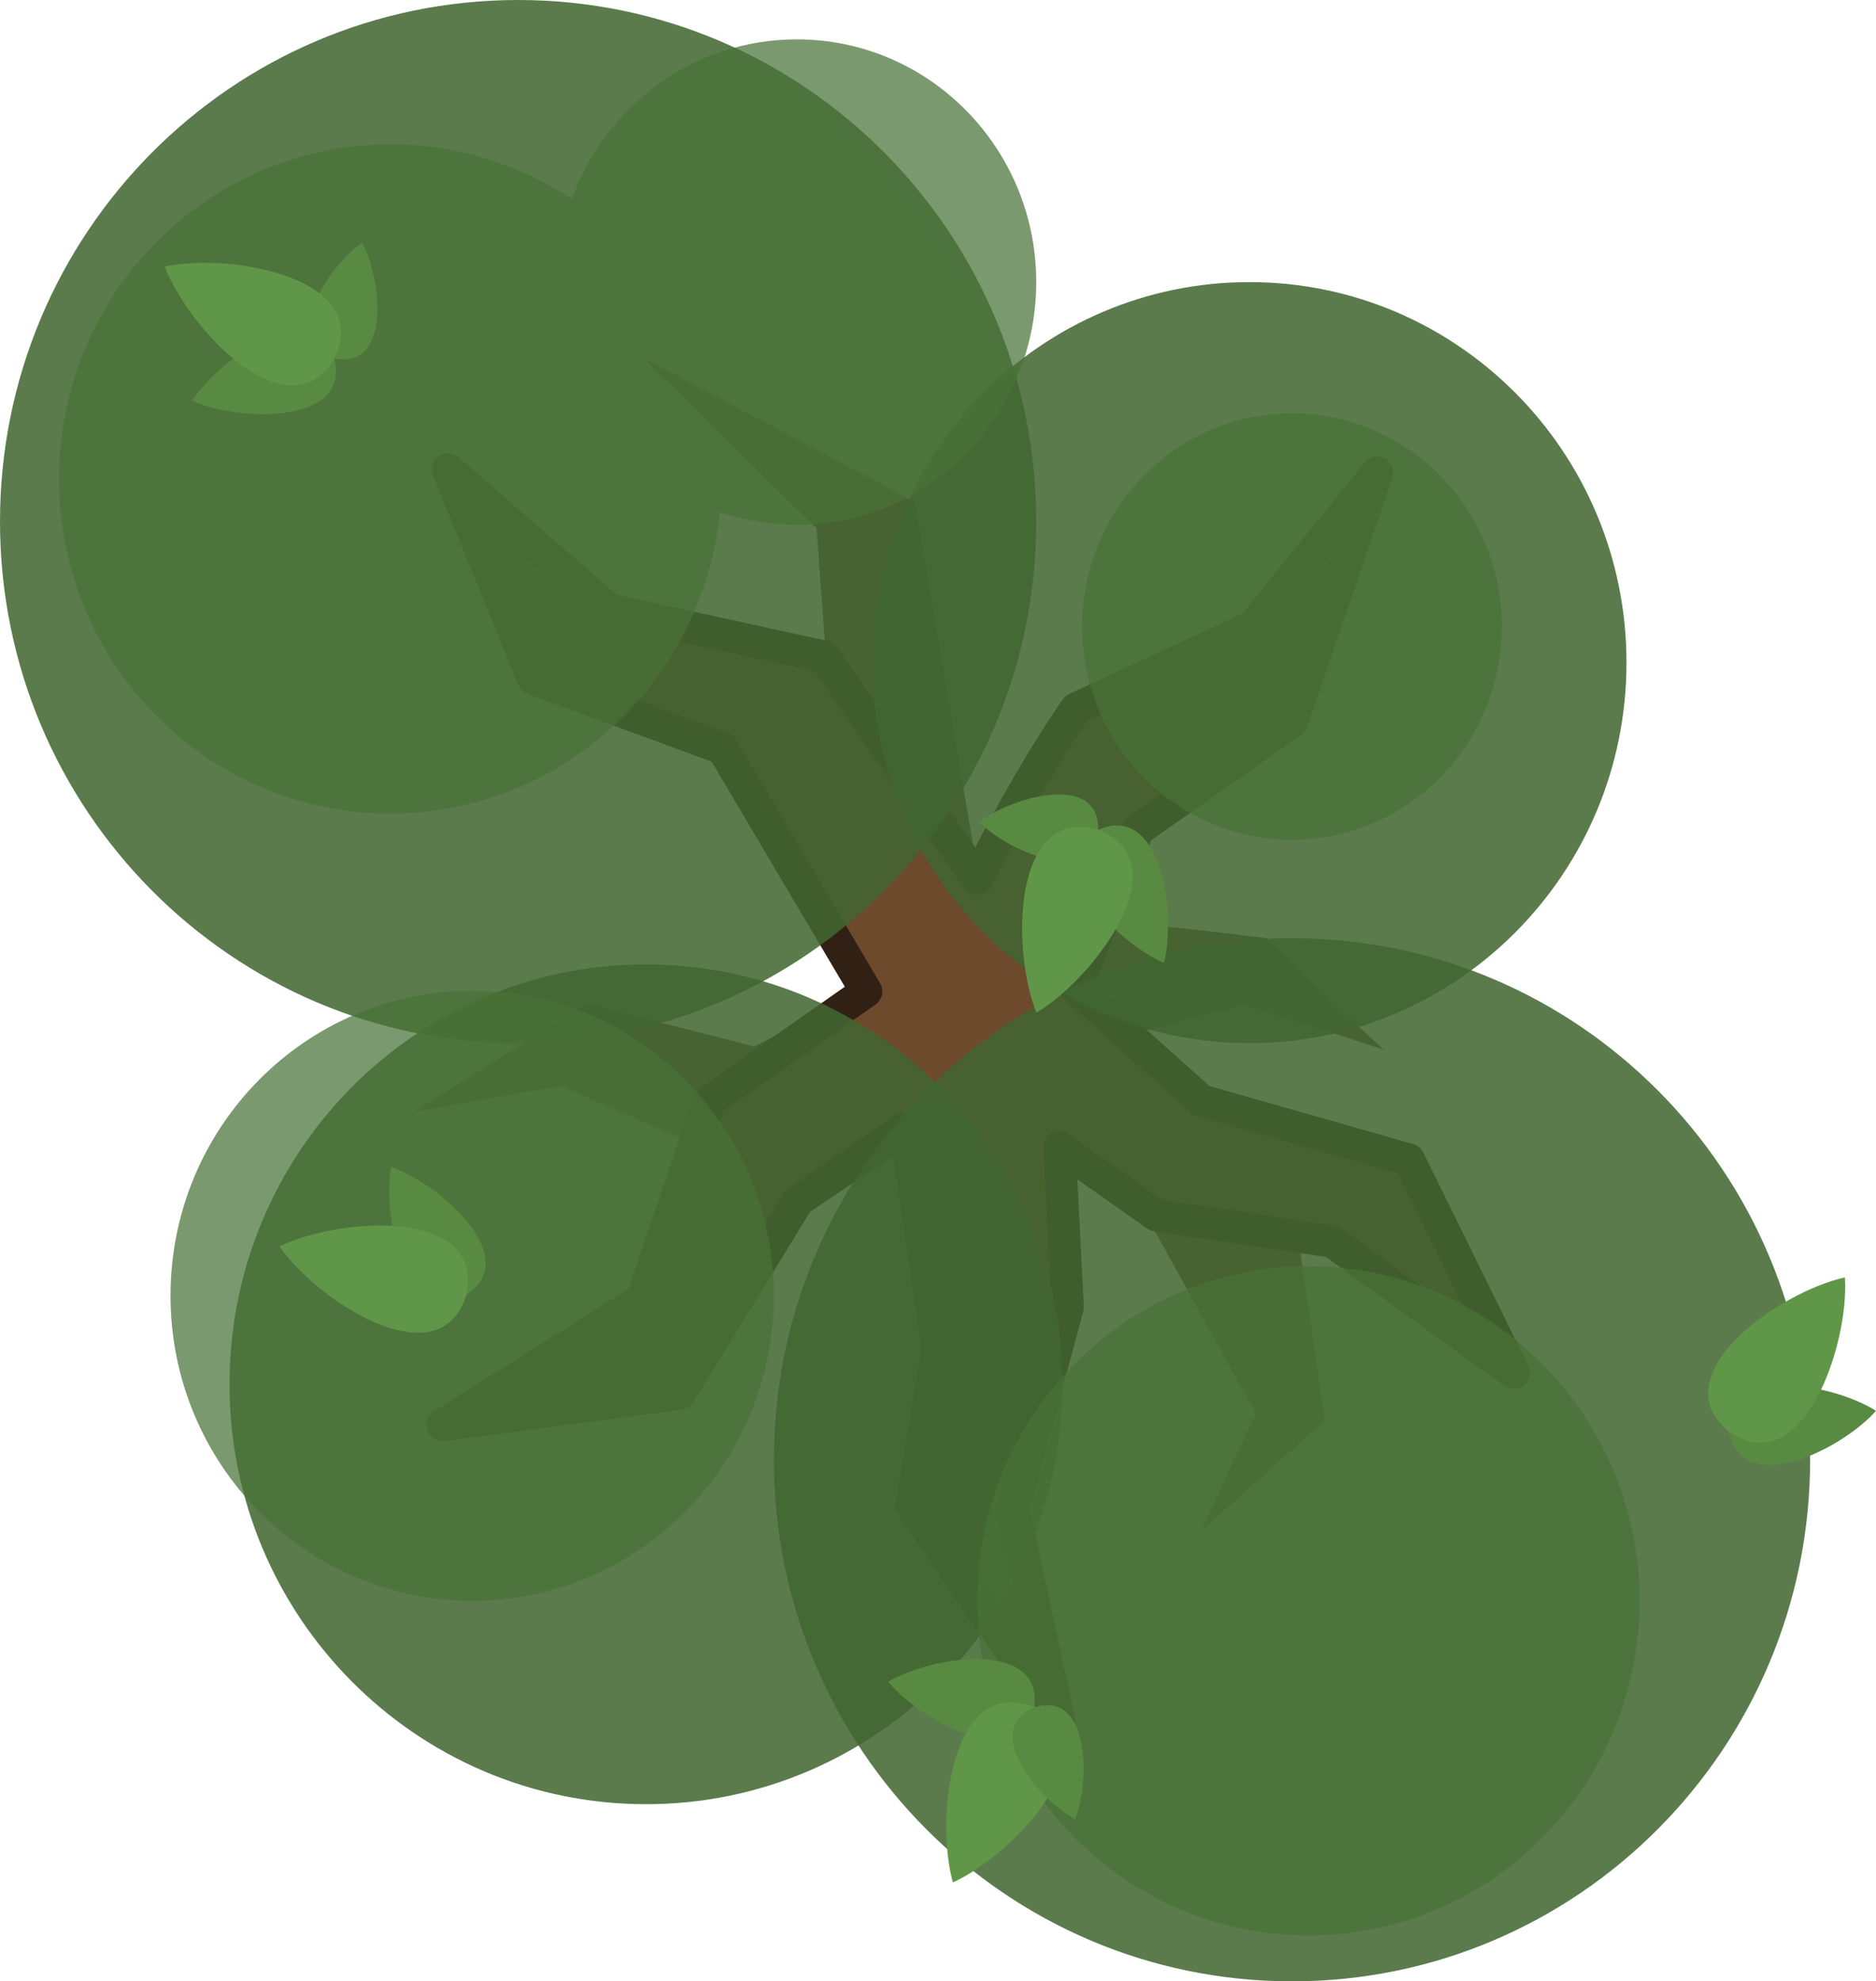 <?xml version="1.0" encoding="UTF-8" standalone="no"?>
<svg
   width="525"
   height="554.284"
   viewBox="0 0 525 554.284"
   fill="none"
   version="1.1"
   id="svg48"
   sodipodi:docname="tree_oak_2.svg"
   inkscape:version="1.1.2 (0a00cf5339, 2022-02-04)"
   xmlns:inkscape="http://www.inkscape.org/namespaces/inkscape"
   xmlns:sodipodi="http://sodipodi.sourceforge.net/DTD/sodipodi-0.dtd"
   xmlns="http://www.w3.org/2000/svg"
   xmlns:svg="http://www.w3.org/2000/svg">
  <defs
     id="defs52" />
  <sodipodi:namedview
     id="namedview50"
     pagecolor="#505050"
     bordercolor="#ffffff"
     borderopacity="1"
     inkscape:pageshadow="0"
     inkscape:pageopacity="0"
     inkscape:pagecheckerboard="1"
     showgrid="false"
     width="286.045px"
     inkscape:zoom="2.0393708"
     inkscape:cx="222.37251"
     inkscape:cy="366.04428"
     inkscape:window-width="1553"
     inkscape:window-height="1081"
     inkscape:window-x="2808"
     inkscape:window-y="239"
     inkscape:window-maximized="0"
     inkscape:current-layer="svg48"
     height="604.001px"
     inkscape:showpageshadow="2"
     inkscape:deskcolor="#505050" />
  <path
     d="m 354.228,262.459 c 0,0 -34.872,-4.588 -47.72,-4.588 l -33.037,-14.683 -17.436,-102.781 -76.168,-40.378 48.638,47.72 2.753,37.625 11.93,90.851 -32.119,16.518 -46.802,-11.93 -48.638,30.284 41.296,-7.342 35.79,15.601 60.567,-5.506 44.049,5.506 25.695,24.778 28.448,51.391 -15.601,33.037 34.872,-31.201 -7.342,-50.473 -48.638,-56.897 33.037,-9.177 39.461,12.848 c -9.789,-8.87 -33.037,-31.201 -33.037,-31.201 z"
     fill="#5b3e24"
     id="path2"
     style="stroke-width:1.835;opacity:0.9" />
  <path
     d="m 253.378,315.619 -29.968,20.174 -33.25,54.114 -66.336,8.76 55.795,-35.136 18.844,-55.366 43.948,-30.831 -40.202,-67.938 -53.008,-19.499 -23.884,-58.58 45.282,39.258 60.05,13.14 42.823,62.131 c 15.01,-29.931 27.637,-47.626 27.637,-47.626 l 49.447,-22.942 34.872,-43.131 -23.86,69.744 -43.131,30.284 -17.328,44.278 35.129,31.405 58.012,16.518 29.366,59.65 -50.861,-36.708 -49.166,-7.342 -27.075,-19.059 2.298,44.754 -15.246,56.464 12.949,59.65 -41.397,-60.567 7.342,-44.049 z"
     fill="#6d4a2c"
     stroke="#1b1917"
     stroke-width="11.012"
     stroke-miterlimit="16"
     stroke-linejoin="round"
     id="path4"
     style="stroke:#312114;stroke-opacity:1;stroke-width:9;stroke-miterlimit:16;stroke-dasharray:none" />
  <path
     opacity="0.95"
     d="m 216.575,408.371 c 0,80.586 64.917,145.913 144.995,145.913 80.078,0 144.995,-65.327 144.995,-145.913 0,-80.586 -64.917,-145.913 -144.995,-145.913 -80.078,0 -144.995,65.327 -144.995,145.913 z"
     fill="#3a4f3f"
     id="path6"
     style="stroke-width:1.835;fill:#416631;fill-opacity:0.905" />
  <path
     opacity="0.95"
     d="m -7.5e-6,145.913 c 0,80.586 64.917,145.913 144.995,145.913 80.078,0 144.995,-65.327 144.995,-145.913 C 289.99,65.327 225.072,0 144.995,0 64.917,0 -7.5e-6,65.327 -7.5e-6,145.913 Z"
     fill="#3a4f3f"
     id="path8"
     style="stroke-width:1.835;fill:#416631;fill-opacity:0.905" />
  <path
     opacity="0.95"
     d="m 64.238,387.265 c 0,64.873 52.18,117.464 116.546,117.464 64.367,0 116.546,-52.591 116.546,-117.464 0,-64.873 -52.18,-117.464 -116.546,-117.464 -64.367,0 -116.546,52.591 -116.546,117.464 z"
     fill="#3a4f3f"
     id="path10"
     style="stroke-width:1.835;fill:#416631;fill-opacity:0.905" />
  <path
     opacity="0.85"
     d="m 273.471,447.832 c 0,51.697 41.498,93.604 92.687,93.604 51.189,0 92.687,-41.907 92.687,-93.604 0,-51.695 -41.497,-93.604 -92.687,-93.604 -51.189,0 -92.687,41.909 -92.687,93.604 z"
     fill="#485e52"
     id="path12"
     style="stroke-width:1.835;fill:#497237;fill-opacity:0.899;opacity:0.8" />
  <path
     opacity="0.95"
     d="m 244.105,185.373 c 0,58.793 47.25,106.452 105.534,106.452 58.285,0 105.534,-47.659 105.534,-106.452 0,-58.792 -47.249,-106.452 -105.534,-106.452 -58.284,0 -105.534,47.66 -105.534,106.452 z"
     fill="#3a4f3f"
     id="path14"
     style="stroke-width:1.835;fill:#416631;fill-opacity:0.905" />
  <path
     opacity="0.85"
     d="m 47.72,362.487 c 0,47.134 37.8,85.345 84.427,85.345 46.628,0 84.427,-38.211 84.427,-85.345 0,-47.134 -37.8,-85.345 -84.427,-85.345 -46.628,0 -84.427,38.211 -84.427,85.345 z"
     fill="#485e52"
     id="path16"
     style="stroke-width:1.835;fill:#497237;fill-opacity:0.899;opacity:0.8" />
  <path
     opacity="0.85"
     d="m 302.837,175.279 c 0,32.943 26.295,59.65 58.732,59.65 32.437,0 58.732,-26.707 58.732,-59.65 0,-32.944 -26.295,-59.65 -58.732,-59.65 -32.437,0 -58.732,26.706 -58.732,59.65 z"
     fill="#485e52"
     id="path18"
     style="stroke-width:1.835;fill:#497237;fill-opacity:0.899;opacity:0.8" />
  <path
     opacity="0.85"
     fill-rule="evenodd"
     clip-rule="evenodd"
     d="m 201.444,143.239 c 6.765,2.329 14.015,3.591 21.555,3.591 36.998,0 66.991,-30.404 66.991,-67.909 0,-37.505 -29.994,-67.909 -66.991,-67.909 -28.949,0 -53.61,18.615 -62.97,44.681 -14.593,-9.682 -32.057,-15.315 -50.823,-15.315 -51.189,0 -92.687,41.908 -92.687,93.604 0,51.697 41.498,93.604 92.687,93.604 48.096,0 87.637,-36.998 92.239,-84.348 z"
     fill="#485e52"
     id="path20"
     style="stroke-width:1.835;fill:#497237;fill-opacity:0.899;opacity:0.8" />
  <path
     d="m 248.547,470.477 c 9.144,11.097 36.75,25.912 40.898,7.163 2.476,-19.042 -28.524,-14.498 -40.896,-7.173 l -0.007,-0.002 c 0,0.002 0.005,0.009 0.005,0.011 z"
     fill="#5f926a"
     id="path22"
     style="stroke-width:1.835;fill:#588a42;fill-opacity:1" />
  <path
     d="m 266.673,526.618 0.007,-0.013 c 17.064,-7.731 45.014,-37.399 22.764,-48.964 -23.179,-9.564 -27.857,30.93 -22.775,48.961 l -0.006,0.011 c 0.002,-0.002 0.006,-0.004 0.007,-0.004 0,0.004 0.002,0.005 0.002,0.009 z"
     fill="#587e60"
     id="path24"
     style="stroke-width:1.835;fill:#609648;fill-opacity:1" />
  <path
     d="m 300.873,508.928 -0.004,-0.007 c 4.366,-10.92 3.928,-36.161 -11.423,-31.28 -14.887,6.16 1.042,25.745 11.418,31.282 l 0.002,0.007 c -0.002,0.002 0,-0.002 0,0 0.002,0 0.004,-0.004 0.007,-0.002 z"
     fill="#77a37a"
     id="path26"
     style="stroke-width:1.835;fill:#588a42;fill-opacity:1" />
  <path
     d="m 109.422,326.47 c -2.518,14.156 4.104,44.78 21.066,35.781 16.102,-10.462 -7.459,-31.115 -21.057,-35.786 l -0.006,-0.005 c 0,0.002 -0.002,0.009 -0.004,0.011 z"
     fill="#77a37a"
     id="path28"
     style="stroke-width:1.835;fill:#588a42;fill-opacity:1" />
  <path
     d="m 78.2,348.714 0.013,0.004 c 10.689,15.384 44.926,37.506 52.275,13.532 5.212,-24.528 -35.459,-21.804 -52.273,-13.543 l -0.013,-0.004 c 0.002,0.002 0.005,0.006 0.005,0.006 -0.004,0.002 -0.005,0.004 -0.007,0.005 z"
     fill="#5f926a"
     id="path30"
     style="stroke-width:1.835;fill:#609648;fill-opacity:1" />
  <path
     d="m 325.734,269.367 c -13.224,-5.644 -35.223,-27.951 -18.405,-37.218 17.57,-7.745 21.953,23.276 18.414,37.214 l 0.004,0.006 c -0.004,0 -0.009,-0.002 -0.013,-0.002 z"
     fill="#5f926a"
     id="path32"
     style="stroke-width:1.835;fill:#588a42;fill-opacity:1" />
  <path
     d="m 274.088,230.008 h 0.007 c 9.247,-7.268 33.586,-13.965 33.233,2.14 -1.712,16.019 -24.994,6.259 -33.233,-2.133 0,-0.002 -0.006,-0.005 -0.007,-0.007 z"
     fill="#77a37a"
     id="path34"
     style="stroke-width:1.835;fill:#588a42;fill-opacity:1" />
  <path
     d="m 290.025,283.313 0.006,-0.015 c -7.018,-17.368 -6.785,-58.13 17.3,-51.152 23.377,9.069 -1.171,41.61 -17.289,51.156 l -0.006,0.015 c 0,-0.002 -0.002,-0.007 -0.002,-0.007 -0.004,0.004 -0.007,0.004 -0.009,0.004 z"
     fill="#587e60"
     id="path36"
     style="stroke-width:1.835;fill:#609648;fill-opacity:1" />
  <path
     d="m 53.767,112.112 c 7.808,-12.075 33.527,-29.966 39.802,-11.818 4.651,18.63 -26.666,17.681 -39.8,11.827 l -0.005,0.002 c 0,-0.002 0.004,-0.008 0.004,-0.011 z"
     fill="#5f926a"
     id="path38"
     style="stroke-width:1.835;fill:#588a42;fill-opacity:1" />
  <path
     d="m 101.326,67.9 -0.002,0.008 c 5.592,10.346 8.059,35.469 -7.753,32.386 -15.494,-4.407 -1.923,-25.693 7.745,-32.387 0.002,-7.34e-4 0.007,-0.004 0.009,-0.006 z"
     fill="#77a37a"
     id="path40"
     style="stroke-width:1.835;fill:#588a42;fill-opacity:1" />
  <path
     d="m 46.088,74.553 0.013,0.008 c 18.308,-3.968 58.438,3.184 47.472,25.734 -12.906,21.499 -40.806,-8.219 -47.476,-25.724 l -0.015,-0.008 c 0.002,1.84e-4 0.007,-5.5e-4 0.007,-9.17e-4 -0.002,-0.004 -0.002,-0.007 -0.002,-0.009 z"
     fill="#587e60"
     id="path42"
     style="stroke-width:1.835;fill:#609648;fill-opacity:1" />
  <path
     d="m 524.99,394.681 c -12.133,-7.716 -42.971,-13.246 -41.104,5.864 3.547,18.871 31.612,4.945 41.106,-5.855 H 525 c -0.002,-0.002 -0.009,-0.006 -0.01,-0.009 z"
     fill="#77a37a"
     id="path44"
     style="stroke-width:1.835;fill:#588a42;fill-opacity:1" />
  <path
     d="m 516.302,357.342 -0.008,0.011 c -18.294,4.032 -51.782,27.274 -32.408,43.192 20.698,14.154 33.657,-24.493 32.417,-43.185 l 0.008,-0.011 c -0.002,0.002 -0.006,0.002 -0.008,0.002 7.3e-4,-0.004 -1.8e-4,-0.006 -10e-4,-0.009 z"
     fill="#5f926a"
     id="path46"
     style="stroke-width:1.835;fill:#609648;fill-opacity:1" />
</svg>
